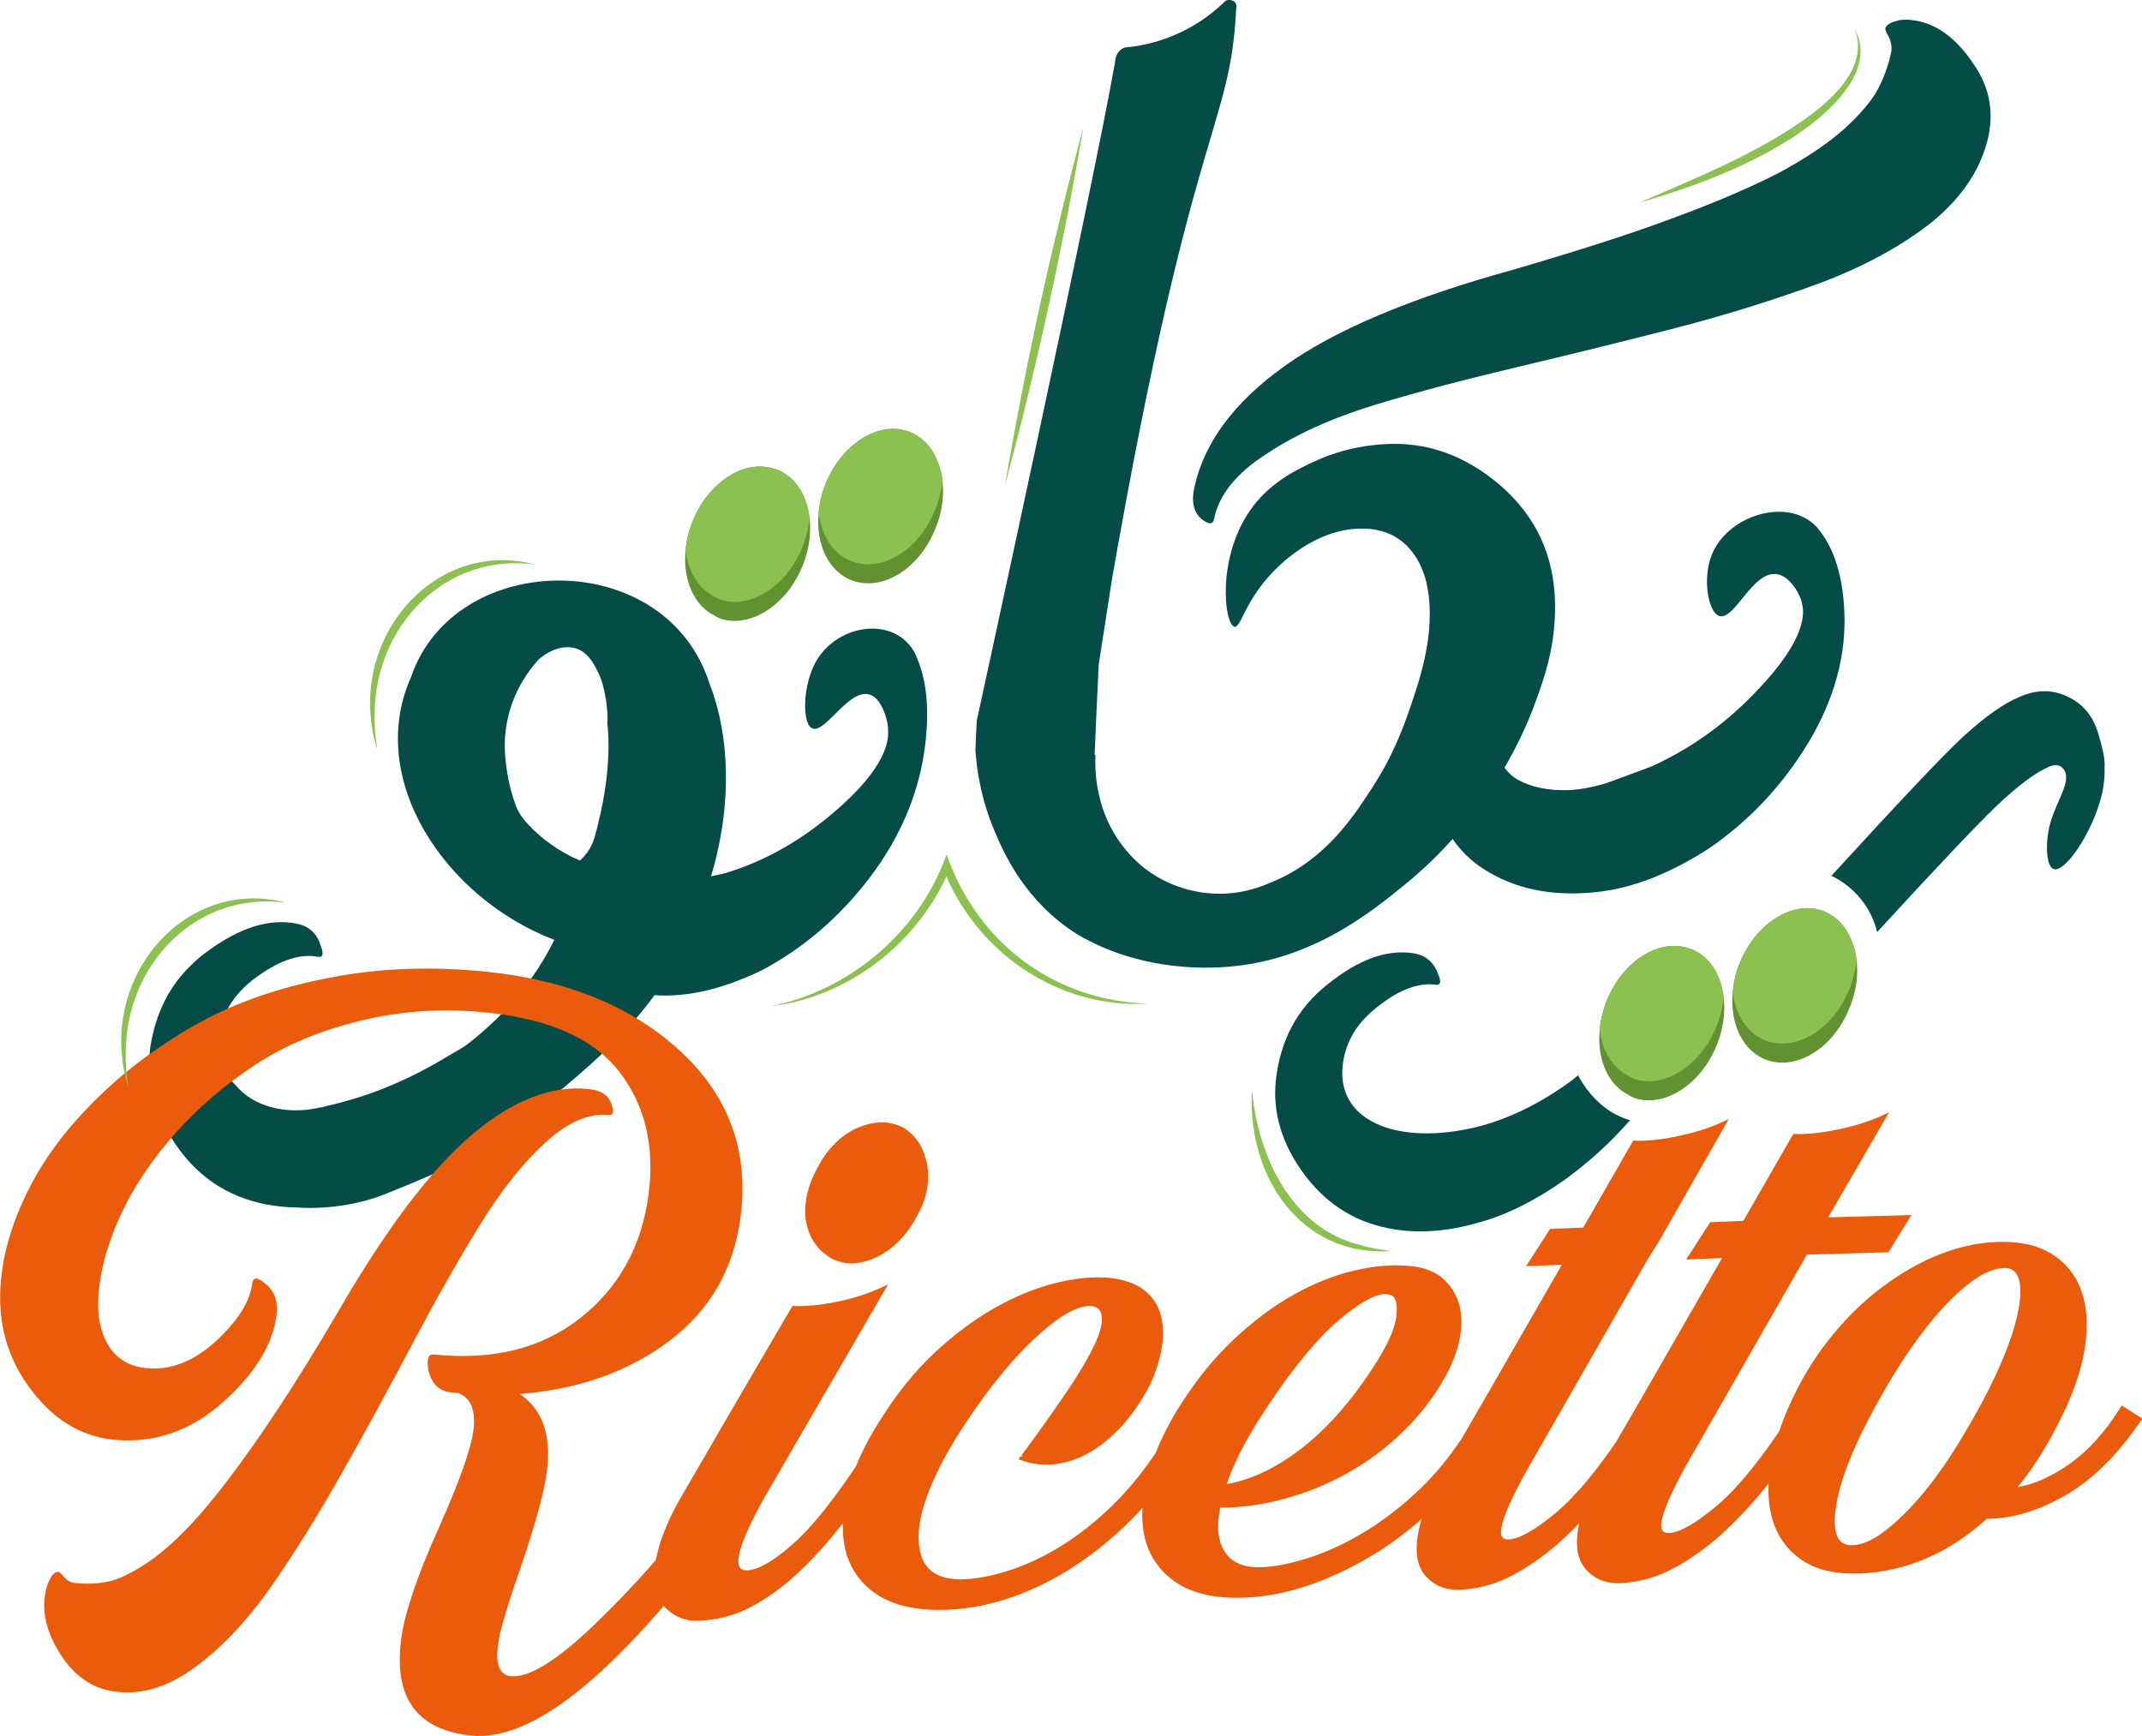 <?xml version="1.0" encoding="UTF-8"?>
<svg id="Layer_2" data-name="Layer 2" xmlns="http://www.w3.org/2000/svg" viewBox="0 0 252.72 204.81">
  <defs>
    <style>
      .cls-1 {
        fill: #ea5b0c;
      }

      .cls-2 {
        fill: #619130;
      }

      .cls-3 {
        fill: #8cc051;
      }

      .cls-4 {
        fill: #054b47;
      }
    </style>
  </defs>
  <g id="Layer_1-2" data-name="Layer 1">
    <g>
      <path class="cls-4" d="M186.2,126.84c-1.11.97-2.29,1.71-3.46,2.45-3.09,1.89-6.07,3.12-8.99,3.78-2.92.65-5.59.81-8.01.46-2.43-.35-4.36-1.25-5.67-2.56-1.31-1.39-1.89-3.17-1.65-5.28.29-2.77,1.71-5.11,4.24-7.02,2.53-1.99,4.77-2.75,6.69-2.5.62.11.74-.33.3-1.3-.51-1.42-1.51-2.2-2.94-2.42-3.11-.46-6.46.76-10.04,3.65-3.59,2.81-5.61,6.59-6.14,11.32-.41,3.86.73,7.65,3.43,11.23,2.76,3.66,6.31,5.74,10.73,6.41,3.05.45,6.28.18,9.69-.81,3.41-.92,6.82-2.65,10.28-5.1,2.72-1.98,5.25-4.26,7.66-6.99-2.55-.72-4.74-2.66-6.13-5.3Z"/>
      <path class="cls-4" d="M248.32,90.36c0-1.08-.33-2.44-.78-3.88-.62-2.05-1.81-3.47-3.65-4.32-1.77-.84-3.65-.82-5.65.07-1.86.76-4.11,2.38-6.67,4.72-2.56,2.4-7.73,7.88-15.49,16.37,2.68,1.3,4.69,3.71,5.39,6.64,6.97-7.59,11.56-12.43,13.91-14.71,2.64-2.53,4.75-4.09,6.26-4.74.62-.3,1.16-.34,1.55-.04.32.22.44.56.5.7.51,1.58-1.51,3.95-2.02,6.94-.3,1.66-.24,4.09.61,4.41,1.25.48,4.12-3.66,5.35-7.55.73-2.18.69-3.79.67-4.6Z"/>
      <path class="cls-2" d="M202.71,122.87c-1.74,4.85-6.18,7.87-9.85,6.68-.31-.13-.55-.24-.77-.41-2.12-1.06-3.33-3.5-3.41-6.38,0-.44.02-.9.06-1.33.08-.96.3-1.9.64-2.88,1.74-4.88,6.12-7.91,9.85-6.68,2.34.73,3.81,2.99,4.13,5.81.2,1.61,0,3.4-.65,5.2Z"/>
      <path class="cls-2" d="M218.41,118.41l-.17.42c-1.81,4.66-6.05,7.43-9.66,6.27-2.93-.97-4.52-4.3-4.14-8.08.08-.96.27-1.94.64-2.93,1.74-4.88,6.18-7.89,9.85-6.68,1.73.6,2.98,1.99,3.62,3.82.27.63.42,1.33.49,2.07.2,1.57,0,3.36-.63,5.11Z"/>
      <path class="cls-3" d="M203.36,117.67c-.08.96-.3,1.94-.66,2.95-1.74,4.88-6.18,7.87-9.85,6.68-.31-.13-.55-.24-.77-.41-1.9-.95-3.07-3-3.34-5.46.08-.96.3-1.9.64-2.88,1.74-4.88,6.12-7.91,9.85-6.68,2.34.73,3.81,2.99,4.13,5.81Z"/>
      <path class="cls-3" d="M219.04,113.3c-.1.94-.32,1.9-.64,2.86l-.17.42c-1.81,4.66-6.05,7.43-9.66,6.27-2.34-.75-3.81-3.04-4.13-5.83.08-.96.27-1.94.64-2.93,1.74-4.88,6.18-7.89,9.85-6.68,1.73.6,2.98,1.99,3.62,3.82.27.63.42,1.33.49,2.07Z"/>
      <path class="cls-2" d="M94.86,66.31c-1.74,4.85-6.18,7.87-9.85,6.68-.31-.13-.55-.24-.77-.41-2.12-1.06-3.33-3.5-3.41-6.38,0-.44.02-.9.06-1.33.08-.96.3-1.9.64-2.88,1.74-4.88,6.12-7.91,9.85-6.68,2.34.73,3.81,2.99,4.13,5.81.2,1.61,0,3.4-.65,5.2Z"/>
      <path class="cls-2" d="M110.56,61.86l-.17.42c-1.81,4.66-6.05,7.43-9.66,6.27-2.93-.97-4.52-4.3-4.14-8.08.08-.96.27-1.94.64-2.93,1.74-4.88,6.18-7.89,9.85-6.68,1.73.6,2.98,1.99,3.62,3.82.27.63.42,1.33.49,2.07.2,1.57,0,3.36-.63,5.11Z"/>
      <path class="cls-3" d="M95.51,61.12c-.08.96-.3,1.94-.66,2.95-1.74,4.88-6.18,7.87-9.85,6.68-.31-.13-.55-.24-.77-.41-1.9-.95-3.07-3-3.34-5.46.08-.96.3-1.9.64-2.88,1.74-4.88,6.12-7.91,9.85-6.68,2.34.73,3.81,2.99,4.13,5.81Z"/>
      <path class="cls-3" d="M111.19,56.75c-.1.94-.32,1.9-.64,2.86l-.17.42c-1.81,4.66-6.05,7.43-9.66,6.27-2.34-.75-3.81-3.04-4.13-5.83.08-.96.27-1.94.64-2.93,1.74-4.88,6.18-7.89,9.85-6.68,1.73.6,2.98,1.99,3.62,3.82.27.63.42,1.33.49,2.07Z"/>
      <path class="cls-4" d="M232.61,7.2c-1.97-2.8-4.16-4.36-6.55-4.76-.88-.16-1.7-.18-2.4.06-.7.18-1.15.49-1.22.88-.06.06.12.46.42.99.24.53.36,1.12.29,1.71-.35,1.62-.88,3.11-1.6,4.46-.72,1.35-2.01,2.88-3.94,4.65-1.93,1.71-4.42,3.4-7.49,5.07-3.06,1.61-7.27,3.45-12.68,5.45-5.35,2-11.64,3.98-18.95,6.12-12.01,3.31-20.99,7.1-26.95,11.37-5.96,4.27-9.46,9-10.63,14.32-.41,1.88,0,3.2,1.19,3.95.62.41,1.01.36,1.14-.23.56-2.86,2.63-5.41,6.14-7.66,3.46-2.32,7.79-4.28,12.88-5.83,5.09-1.55,10.74-3.02,16.9-4.48,6.16-1.46,12.32-2.98,18.48-4.56,6.16-1.59,11.82-3.38,17.1-5.32,5.16-1.94,9.63-4.36,13.28-7.26,3.59-2.97,5.74-6.3,6.57-9.99.69-3.24.05-6.2-1.99-8.93Z"/>
      <path class="cls-4" d="M214.93,62.93c-.45-.65-.89-1.16-1.7-1.66-3.39-2.16-9.37-.26-11.23,4.08-1.21,2.94-.43,6.89.82,7.31,1.84.64,3.96-5.46,6.9-4.91,1.1.21,1.92,1.3,2.44,2.24.15.29.37.73.45,1.24.23.95.7,3.95-5.23,10.16-3.4,3.63-7.47,6.67-12.13,8.85,0,.07-5.61,2.11-5.61,2.11-1.46.46-2.99.77-4.38.86-2.49.1-4.54-.31-6.24-1.25-1.4-.86-2.22-2.17-2.46-4-.08-.29-.15-.58-.16-.95l-7.64-2.11c-.13,1.61-.11,3.37-.01,5.49.17,2.19.56,4.24,1.24,5.92.98,2.48,2.47,4.37,4.46,5.81,3.47,2.45,7.73,3.57,12.78,3.22,4.76-.27,9.49-2.09,14.36-5.22,4.79-3.28,8.77-7.5,11.86-12.66,3.02-5.09,4.42-10.3,4.14-15.5-.19-3.88-1.1-6.87-2.67-9.05Z"/>
      <g>
        <path class="cls-4" d="M108.31,77.93c-.28-.79-.59-1.4-1.23-2.07-2.69-2.91-8.38-2.01-10.81,2.18-1.6,2.87-1.6,7.15-.55,7.83,1.55,1.01,4.52-5,7.06-3.86.97.43,1.5,1.72,1.81,2.8.09.32.19.83.19,1.39.05,1.03-.04,4.26-6.48,9.7-3.69,3.16-7.87,5.6-12.44,7.02-.02.09-5.39,1.17-5.39,1.17-.17.05-.36.05-.51.06-1.24.18-2.48.17-3.6.03-.24-.04-.47-.07-.71-.13-.64,2.61-1.43,5.16-2.55,7.65-.63,1.32-1.39,2.82-2.16,4.21.69.3,1.43.56,2.18.78.91.28,1.87.45,2.89.59,4.34.6,8.9-.42,13.83-2.79,4.86-2.57,9.2-6.23,12.87-11.08,3.58-4.76,5.77-9.98,6.44-15.48.5-4.1.2-7.42-.83-9.98ZM62.04,98.15c-.04.28-.05.54-.07.79.02-.04.04-.09.04-.13.04-.19.1-.41.11-.6-.02-.04-.07-.06-.09-.1v.04Z"/>
        <path class="cls-4" d="M83.74,80.74c-5.12-16.35-30.09-16.03-35.24-.87-5.36,11.93,3.88,26.03,16.9,31.01-.98,2-2.5,4.55-4.82,7.21-1.85,2.13-3.76,3.81-5.47,5.13-.49.37-.88.56-1.61,1-2.11,1.26-5.23,3.12-9.43,4.64-1.33.48-3.17,1.09-5.49,1.61-.28.07-.59.17-.87.2-4.03.92-7.94-.18-9.92-2.67-.19-.18-.35-.34-.51-.51-1.27-1.47-1.77-3.31-1.42-5.46.35-2.19,1.39-4.1,3.13-5.72.45-.43.98-.84,1.53-1.22,2.67-1.9,4.99-2.58,6.95-2.22.62.13.76-.31.36-1.31-.26-.93-.77-1.6-1.44-2.05-.42-.27-.88-.44-1.43-.55-3.15-.62-6.62.45-10.4,3.21-.66.47-1.28.98-1.84,1.53-2.7,2.52-4.33,5.76-4.97,9.72-.59,3.9.38,7.82,2.97,11.59,2.62,3.86,6.15,6.17,10.61,7.07,1.19.22,2.39.36,3.65.37,4.15.3,7.89-.61,9.89-1.36.81-.29,2.83-1.15,3.14-1.26,3.69-1.54,6.61-2.87,8.49-3.76.02-.02.07-.02.09-.04.84-.54,1.68-1.15,2.52-1.82,3.06-2.36,6.2-4.82,9.18-7.42,3.6-3.11,6.93-6.44,9.45-10.13v-.02c.05-.08.09-.15.16-.23.87-1.34,1.72-2.78,2.44-4.06,1.28-2.41,2.24-4.9,3.06-7.46.34-.99.64-2.01.92-3.03,1.91-7.31,1.8-14.95-.57-21.11ZM69.53,100.19c-.16.23-.28.46-.45.62-.04.04-.07.1-.11.15-.18.21-.38.41-.54.56-.99-.41-2.31-1.08-3.62-2.06-.5-.34-.98-.73-1.43-1.17-.21-.16-.39-.34-.58-.52-.02-.04-.04-.07-.06-.09-.14-.13-.23-.22-.39-.38-.06-.09-.18-.22-.33-.36-.35-.4-.81-1.02-1.16-1.89-.46-1.24-.81-2.58-1.02-3.9-.35-2.26-.48-4.34.21-6.96.8-3.06,2.42-5.19,3.47-6.36,1.44-1.28,3.26-1.83,4.68-1.24,1.29.53,1.95,1.88,2.4,2.79.44.9.59,1.67.77,2.49.21,1.01.35,2.2.29,3.55,0,0,.6,4.01-.73,10.19-.08.34-.13.66-.23.98-.11.49-.21,1.02-.39,1.57-.03.19-.1.4-.15.59,0,.04-.03.08-.05.13-.05.17-.11.36-.19.55-.12.29-.25.54-.38.76Z"/>
      </g>
      <path class="cls-4" d="M147.8,59.77c2.33-3.06,5.47-4.5,7.34-5.36,3.66-1.68,6.86-1.92,8.07-2,5.02-.35,9.62,1.26,13.82,4.87,4.16,3.61,6.34,8.23,6.44,13.88.08,4.91-1.15,8.59-2.54,12.28-.58,1.53-2.1,5.32-5.06,9.75-4.02,6.02-8.36,9.73-9.85,10.95-4.24,3.47-11.35,9.3-21.6,9.95-1.87.12-8.92.49-15.91-3.09-.37-.19-.81-.41-1.4-.77-6.16-3.85-8.69-9.61-9.77-12.19-1.6-3.77-2.1-7.18-2.25-9.48-.02-.08.02-.13,0-.21.04-1.09.08-2.18.15-3.32,0,0,13.64-62.48,16.31-77.66.05-.84.39-1.45,1.12-1.76,1.49-.13,3.65-.49,6.04-1.53,2.81-1.22,4.75-2.86,5.89-3.99.08-.04.18-.07.31-.09.2-.02.4.02.61.12.29.19.42.46.33.85-.68,14.34-5.15,13.07-14.65,67.33l-1.57,10.1c-.18,3.83-.36,7.4-.48,10.63l.09.02c-.08,1.93.04,6.08,2.66,9.98,1.32,1.97,2.77,3.12,3.24,3.48,3.38,2.57,6.96,2.88,8.28,2.92,3.21.11,5.59-.9,7.03-1.53,6.07-2.65,9.28-7.61,11.53-11.1,2.63-4.06,3.78-7.49,4.84-10.64,1.85-5.51,1.89-8.52,1.86-10.19-.06-3.11-.86-5.54-2.41-7.28-1.55-1.74-3.69-2.49-6.4-2.3-4.67.33-8.34,3.68-9.68,5.08-3.43,3.58-3.77,6.64-4.55,6.46-1.23-.29-2.15-8.46,2.18-14.17Z"/>
      <g>
        <g>
          <path class="cls-1" d="M100.83,149.04c-1.01.06-1.96-.15-2.83-.63-.72-.44-1.29-.95-1.74-1.57-.62-.79-1.03-1.82-1.21-3.04-.1-1.02-.03-2.05.22-3.08.25-1.05.71-2.16,1.36-3.29.49-.9,1.06-1.69,1.69-2.33.89-.96,1.94-1.68,3.1-2.14.77-.31,1.52-.49,2.24-.54,1.07-.07,2.09.16,3.04.68,1.34.92,2.18,2.14,2.51,3.63.13.29.18.63.22.93.02.16.04.32.05.49.14,1.8-.31,3.63-1.36,5.44-.11.21-.25.45-.38.66l-.09.14c-1.15,1.84-2.61,3.17-4.34,3.97-.86.39-1.69.62-2.49.67Z"/>
          <path class="cls-1" d="M219.34,185.62c-2.64.11-4.84-.37-6.52-1.42-1.68-1.06-2.87-2.56-3.55-4.48-.48-1.35-.69-2.93-.61-4.72l-.05.07c-1.61,2.04-3.33,3.92-5.13,5.59-1.83,1.7-3.79,3.13-5.84,4.26-2.08,1.14-4.26,1.76-6.48,1.85-1.79.07-3.22-.55-4.24-1.86-.89-1.15-1.09-2.89-.61-5.19-.6.62-1.18,1.19-1.75,1.72-1.84,1.71-3.8,3.14-5.83,4.26-2.08,1.14-4.26,1.76-6.48,1.85-1.79.07-3.22-.55-4.24-1.86-1.02-1.32-1.14-3.41-.36-6.23.02-.08.05-.16.07-.25-1.65,1.45-3.38,2.75-5.15,3.87-2.46,1.55-5.06,2.83-7.72,3.79-2.68.96-5.38,1.51-8.01,1.61-3.2.13-5.79-.4-7.7-1.56-1.93-1.17-3.24-2.82-3.9-4.88-.38-1.22-.54-2.61-.45-4.16-.42.46-.8.87-1.17,1.24-2.07,2.11-4.3,3.96-6.64,5.51-2.34,1.55-4.83,2.81-7.41,3.73-2.58.92-5.19,1.45-7.78,1.55-3.24.13-5.88-.38-7.84-1.51-1.97-1.13-3.31-2.76-4-4.83-.38-1.17-.55-2.48-.5-3.89-.05.06-.1.12-.15.19-1.57,2.03-3.26,3.91-5.03,5.58-1.74,1.65-3.6,3.01-5.54,4.06-1.93,1.04-4.05,1.61-6.29,1.7-1.67.07-3.09-.55-4.23-1.85-1.14-1.3-1.35-3.4-.63-6.22.5-2.08,1.54-4.46,3.09-7.07l.25-.43c.25-.42.5-.85.75-1.29,1.24-2.12,2.55-4.37,3.91-6.74l.14-.24,7.77-13.3h.19c.41.03.84.03,1.29,0,1.13-.05,2.39-.21,3.75-.49,1.89-.38,3.67-.95,5.3-1.7l.75-.35-14.57,25.12c-3.07,5.48-3.31,7.48-2.97,8.18.15.31.45.45.93.43,1.29-.05,3.08-1.08,5.34-3.06,1.69-1.49,3.63-3.75,5.76-6.72.57-.78,1.12-1.59,1.71-2.46.45-1.13,1.05-2.36,1.73-3.58.4-.7.83-1.41,1.29-2.13,1.91-3.03,4.06-5.67,6.4-7.84,2.33-2.15,4.72-3.91,7.11-5.25,2.4-1.34,4.79-2.3,7.09-2.87,1.52-.37,2.95-.59,4.28-.64.71-.03,1.4-.01,2.06.05,1.73.19,3.1.68,4.07,1.45.99.79,1.64,1.77,1.95,2.93.31,1.17.35,2.48.11,3.9-.24,1.41-.69,2.83-1.34,4.22-.79,1.6-1.77,3.1-2.9,4.44l-.07.09c-1.12,1.29-2.33,2.37-3.6,3.2-1.24.8-2.49,1.33-3.84,1.6-.07.02-.16.04-.26.06l-.12.02c-.39.07-.77.11-1.14.12-1.11.05-2.22-.13-3.3-.52l-.34-.12.27-.34.3.04-.21-.16.76-1.02c.94-1.28,1.88-2.59,2.85-3.96,1.3-1.85,2.31-3.35,3.09-4.59,1.68-2.73,2.6-4.72,2.75-5.92s-.12-1.8-.8-2.04c-.22-.07-.47-.1-.74-.09-.49.02-1.07.18-1.72.46-1.07.48-2.33,1.34-3.74,2.57-1.44,1.23-2.99,2.83-4.6,4.77-1.64,1.97-3.34,4.31-5.06,6.97-.45.71-.88,1.4-1.26,2.07-.61,1.05-1.14,2.06-1.58,3.01-1.47,3.07-2.17,5.72-2.07,7.85.14,3.2,1.9,4.68,5.4,4.54,1.57-.06,3.36-.42,5.34-1.06,1.96-.63,4-1.59,6.06-2.86,2.05-1.26,4.11-2.89,6.1-4.83,1.39-1.35,2.75-2.94,4.05-4.71.35-.47.68-.96,1.02-1.45.66-1.72,1.62-3.6,2.81-5.51.07-.11.13-.21.2-.3,1.85-2.9,3.94-5.46,6.21-7.59,2.32-2.18,4.71-3.96,7.12-5.3,2.41-1.34,4.8-2.28,7.09-2.81,1.46-.35,2.88-.55,4.2-.6.76-.03,1.5-.01,2.21.05,1.68.13,3.03.62,4,1.46.96.85,1.63,1.89,1.96,3.11.34,1.23.35,2.62.03,4.15-.32,1.54-.94,3.11-1.86,4.68-.32.57-.68,1.14-1.05,1.7-1.1,1.62-2.4,3.16-3.87,4.57-1.89,1.83-3.99,3.39-6.22,4.65-.07.05-.16.1-.25.15-2.33,1.3-4.83,2.32-7.46,3.02-2.15.59-4.31.93-6.43,1.01-.36.01-.73.02-1.09.02-.45,2.24-.27,4,.56,5.23.85,1.29,2.27,1.88,4.35,1.8,1.52-.06,3.28-.41,5.38-1.06,2.06-.64,4.2-1.61,6.37-2.88,2.18-1.28,4.35-2.91,6.45-4.85,1.05-.96,2.1-2.08,3.12-3.32.74-.9,1.48-1.9,2.27-3.07.76-1.31,1.56-2.69,2.38-4.11l.23-.4c.24-.42.49-.84.73-1.26l8.47-14.73-4.22.17,2.83-4.4,3.91-.16,5.9-10.26h.19c.39.03.8.03,1.23,0,1.16-.05,2.48-.23,3.92-.54,1.97-.42,3.72-.97,5.19-1.66l.74-.34-8.23,14.42-1.37,2.19-11.1,19.39-2.85,4.96c-1.73,3.07-2.8,5.35-3.17,6.79-.2.76-.2,1.29,0,1.57.14.2.39.29.77.27,1.23-.05,3.1-1.1,5.54-3.13,1.96-1.63,4.13-4.12,6.45-7.41.25-.35.47-.65.67-.96.06-.09.28-.48.28-.48,1.19-2.03,2.44-4.2,3.75-6.48l8.47-14.73-4.23.17,2.83-4.4,3.91-.16,5.9-10.26h.19c.39.03.8.03,1.23,0,1.16-.05,2.48-.23,3.92-.54,1.97-.41,3.72-.97,5.21-1.66l.74-.34-7.18,12.39,9.82-.28-2.71,4.4-9.62.27-13.22,23.08-.65,1.12c-1.73,3.06-2.79,5.35-3.17,6.79-.2.76-.2,1.29,0,1.57.14.2.4.29.78.28,1.24-.05,3.1-1.1,5.53-3.13,1.77-1.47,3.7-3.64,5.75-6.43.56-.77,1.14-1.59,1.73-2.46.04-.15.12-.38.21-.62.39-1.1.89-2.29,1.49-3.53,1.28-2.64,2.84-5.08,4.63-7.25,1.78-2.16,3.76-4.06,5.86-5.63,2.13-1.59,4.35-2.86,6.58-3.76,2.28-.92,4.58-1.43,6.84-1.52,2.6-.11,4.75.34,6.41,1.34,1.66,1,2.85,2.41,3.53,4.2.69,1.78.88,3.91.58,6.32-.07.56-.17,1.17-.31,1.83-.4,1.86-1.08,3.85-2.01,5.89l-.21.43c-.83,1.76-1.72,3.42-2.66,4.94-.88,1.42-1.83,2.76-2.83,3.97,1.91-.32,3.87-1.18,5.99-2.64,2.31-1.6,4.36-3.86,6.11-6.71l.17-.28,2.45,1.54-.18.27c-2.7,3.97-5.68,6.93-8.88,8.78-2.97,1.72-5.92,2.65-8.77,2.77,0,0-.35.01-.53.01-4.48,4.06-9.54,6.24-15.03,6.46ZM236.36,149.61c-1.02.04-2.12.47-3.29,1.26-1.21.82-2.48,1.95-3.78,3.36-1.31,1.41-2.61,3.06-3.97,5.03-1.33,1.93-2.62,4.03-3.83,6.26,0,0-.35.64-.45.82-.88,1.62-1.68,3.24-2.37,4.83l-.38.91c-.84,2.06-1.39,3.89-1.64,5.46-.26,1.54-.23,2.76.08,3.63.3.79.91,1.16,1.88,1.12,1.01-.04,2.13-.49,3.33-1.35,1.23-.87,2.54-2.07,3.9-3.56,1.33-1.46,2.7-3.23,4.05-5.26.72-1.1,1.35-2.1,1.91-3.06.64-1.07,1.29-2.22,2.06-3.64.49-.91.93-1.79,1.35-2.67.6-1.26,1.14-2.51,1.61-3.74.74-1.95,1.22-3.68,1.43-5.13.21-1.42.15-2.52-.17-3.28-.3-.71-.87-1.05-1.71-1.01ZM163.32,152.67c-1.19.05-2.96,1.06-5.26,2.99-2.12,1.78-4.49,4.5-7.03,8.08-.76,1.08-1.56,2.28-2.44,3.64-1.4,2.23-2.46,4.21-3.24,6.06-.23.55-.44,1.09-.62,1.64,1.77-.31,3.55-.94,5.32-1.9,1.15-.62,2.29-1.37,3.4-2.22,2.61-2,5.1-4.67,7.39-7.92.39-.54.76-1.11,1.14-1.69,1.72-2.59,2.65-4.68,2.79-6.23.13-1.45-.15-2.25-.81-2.37-.21-.06-.41-.09-.62-.08Z"/>
        </g>
        <path class="cls-1" d="M72.22,130.56c-.26-1.23-1.17-1.92-2.77-2.08-4.41-.47-9.01,1.35-13.81,5.42-4.8,4.09-10.01,10.97-15.61,20.61-3.42,5.84-6.58,10.85-9.48,15.03-2.9,4.18-5.37,7.37-7.41,9.63-2.05,2.25-3.97,4.01-5.82,5.23-1.84,1.22-3.38,1.95-4.58,2.19-1.23.26-2.52.3-3.91.16-.48-.05-.89-.28-1.27-.69-.35-.42-.58-.62-.64-.62-.35-.04-.68.21-.99.78-.32.57-.55,1.29-.65,2.18-.29,2.2.38,4.56,2.04,7.04,1.67,2.5,3.83,3.88,6.53,4.16,3.1.34,6.22-.69,9.4-3.09,3.2-2.39,6.18-5.64,9-9.7,2.8-4.08,5.61-8.59,8.39-13.57,2.8-4.96,5.52-9.97,8.17-14.99,2.66-5.02,5.24-9.57,7.75-13.64,2.49-4.07,5.07-7.32,7.72-9.77,2.68-2.45,5.18-3.54,7.51-3.3.48.05.64-.28.45-.96ZM85.08,180.41l-1.93-2.79c-.18-.23-.35-.25-.52-.05-3.82,5.05-7.95,9.72-12.44,14.04-4.49,4.32-7.8,6.35-9.94,6.14-.89-.11-1.39-.7-1.54-1.79-.13-1.1.06-2.58.59-4.44.53-1.85,1.12-3.74,1.81-5.68s1.37-4.08,2.06-6.39c.69-2.33,1.14-4.25,1.34-5.82.57-4.27-.49-7.33-3.18-9.17,6.92-.56,12.77-2.61,17.59-6.23,4.81-3.6,7.61-8.45,8.44-14.55,1.03-7.75-1.31-14.27-6.98-19.56-5.68-5.31-13.32-8.47-22.88-9.47-6.49-.68-12.68-.46-18.59.69-5.89,1.13-11.04,2.9-15.42,5.32-4.36,2.42-8.26,5.26-11.64,8.53-3.4,3.25-6.09,6.68-8.04,10.29-1.93,3.61-3.13,7.15-3.59,10.6-.69,5.09.34,9.54,3.08,13.38s6.07,5.95,10,6.38c4.74.48,9.05-.94,12.88-4.31,3.81-3.36,5.98-6.82,6.44-10.35.24-1.69-.27-2.98-1.47-3.86-.83-.68-1.27-.64-1.38.07-.3,2.22-1.76,4.51-4.37,6.9-2.63,2.37-5.36,3.41-8.16,3.11-2.14-.22-3.69-1.23-4.64-3-.95-1.79-1.24-4.07-.85-6.88.36-2.79,1.29-5.74,2.8-8.84,1.49-3.08,3.58-6.12,6.28-9.14,2.7-3,5.8-5.64,9.28-7.92,3.48-2.3,7.61-4.02,12.42-5.2,4.81-1.18,9.81-1.5,15.05-.95,7.38.78,12.56,3.13,15.56,7.07,3,3.93,4.11,8.73,3.38,14.41-.82,6.1-3.51,10.97-8.06,14.55-4.58,3.6-10.34,5.02-17.28,4.29-.62-.06-.84.51-.66,1.71.33,1.68,1.24,2.61,2.67,2.76l.94.1c1.45.6,2.03,2.09,1.72,4.44-.3,2.22-1.69,6.1-4.18,11.67-2.49,5.55-3.93,9.86-4.33,12.88-.92,6.91,1.82,10.72,8.23,11.4,7.23.76,17.04-7.14,29.43-23.69.24-.28.29-.48.1-.65Z"/>
      </g>
      <path class="cls-3" d="M135.48,118.4c-10.68.65-20.52-6.16-24.27-16.11,0,0,.92.03.92.03-3.54,8.7-11.82,15.26-21.18,16.39,9.45-1.92,17.51-8.83,20.73-17.9,3.65,10.43,12.71,17.28,23.8,17.59h0Z"/>
      <path class="cls-3" d="M218.83,3.43c3.02,5.56-4.7,11.36-8.94,13.77-5.09,2.99-10.78,5.06-16.43,6.69,5.34-2.34,10.9-4.56,15.92-7.55,4.13-2.43,11.61-7.31,9.45-12.91h0Z"/>
      <path class="cls-3" d="M33.88,106.51c-10.65-1.51-18.98,7.21-19.04,17.57-.05,1.42.09,2.84.32,4.26-.46-1.36-.7-2.8-.81-4.24-.81-10.79,8.55-20.52,19.53-17.58h0Z"/>
      <path class="cls-3" d="M63.24,66.61c-10.65-1.51-18.98,7.21-19.04,17.57-.05,1.42.09,2.84.32,4.26-.46-1.36-.7-2.8-.81-4.24-.81-10.79,8.55-20.52,19.53-17.58h0Z"/>
      <path class="cls-3" d="M147.72,128.65c.71,7.79,4.71,16.39,12.96,18.28,1.1.34,2.25.49,3.41.67-10.75.71-17.01-9.06-16.37-18.95h0Z"/>
      <path class="cls-3" d="M127.82,15c-2.4,14.16-5.5,28.29-9.23,42.17,2.4-14.17,5.5-28.3,9.23-42.17h0Z"/>
    </g>
  </g>
</svg>
